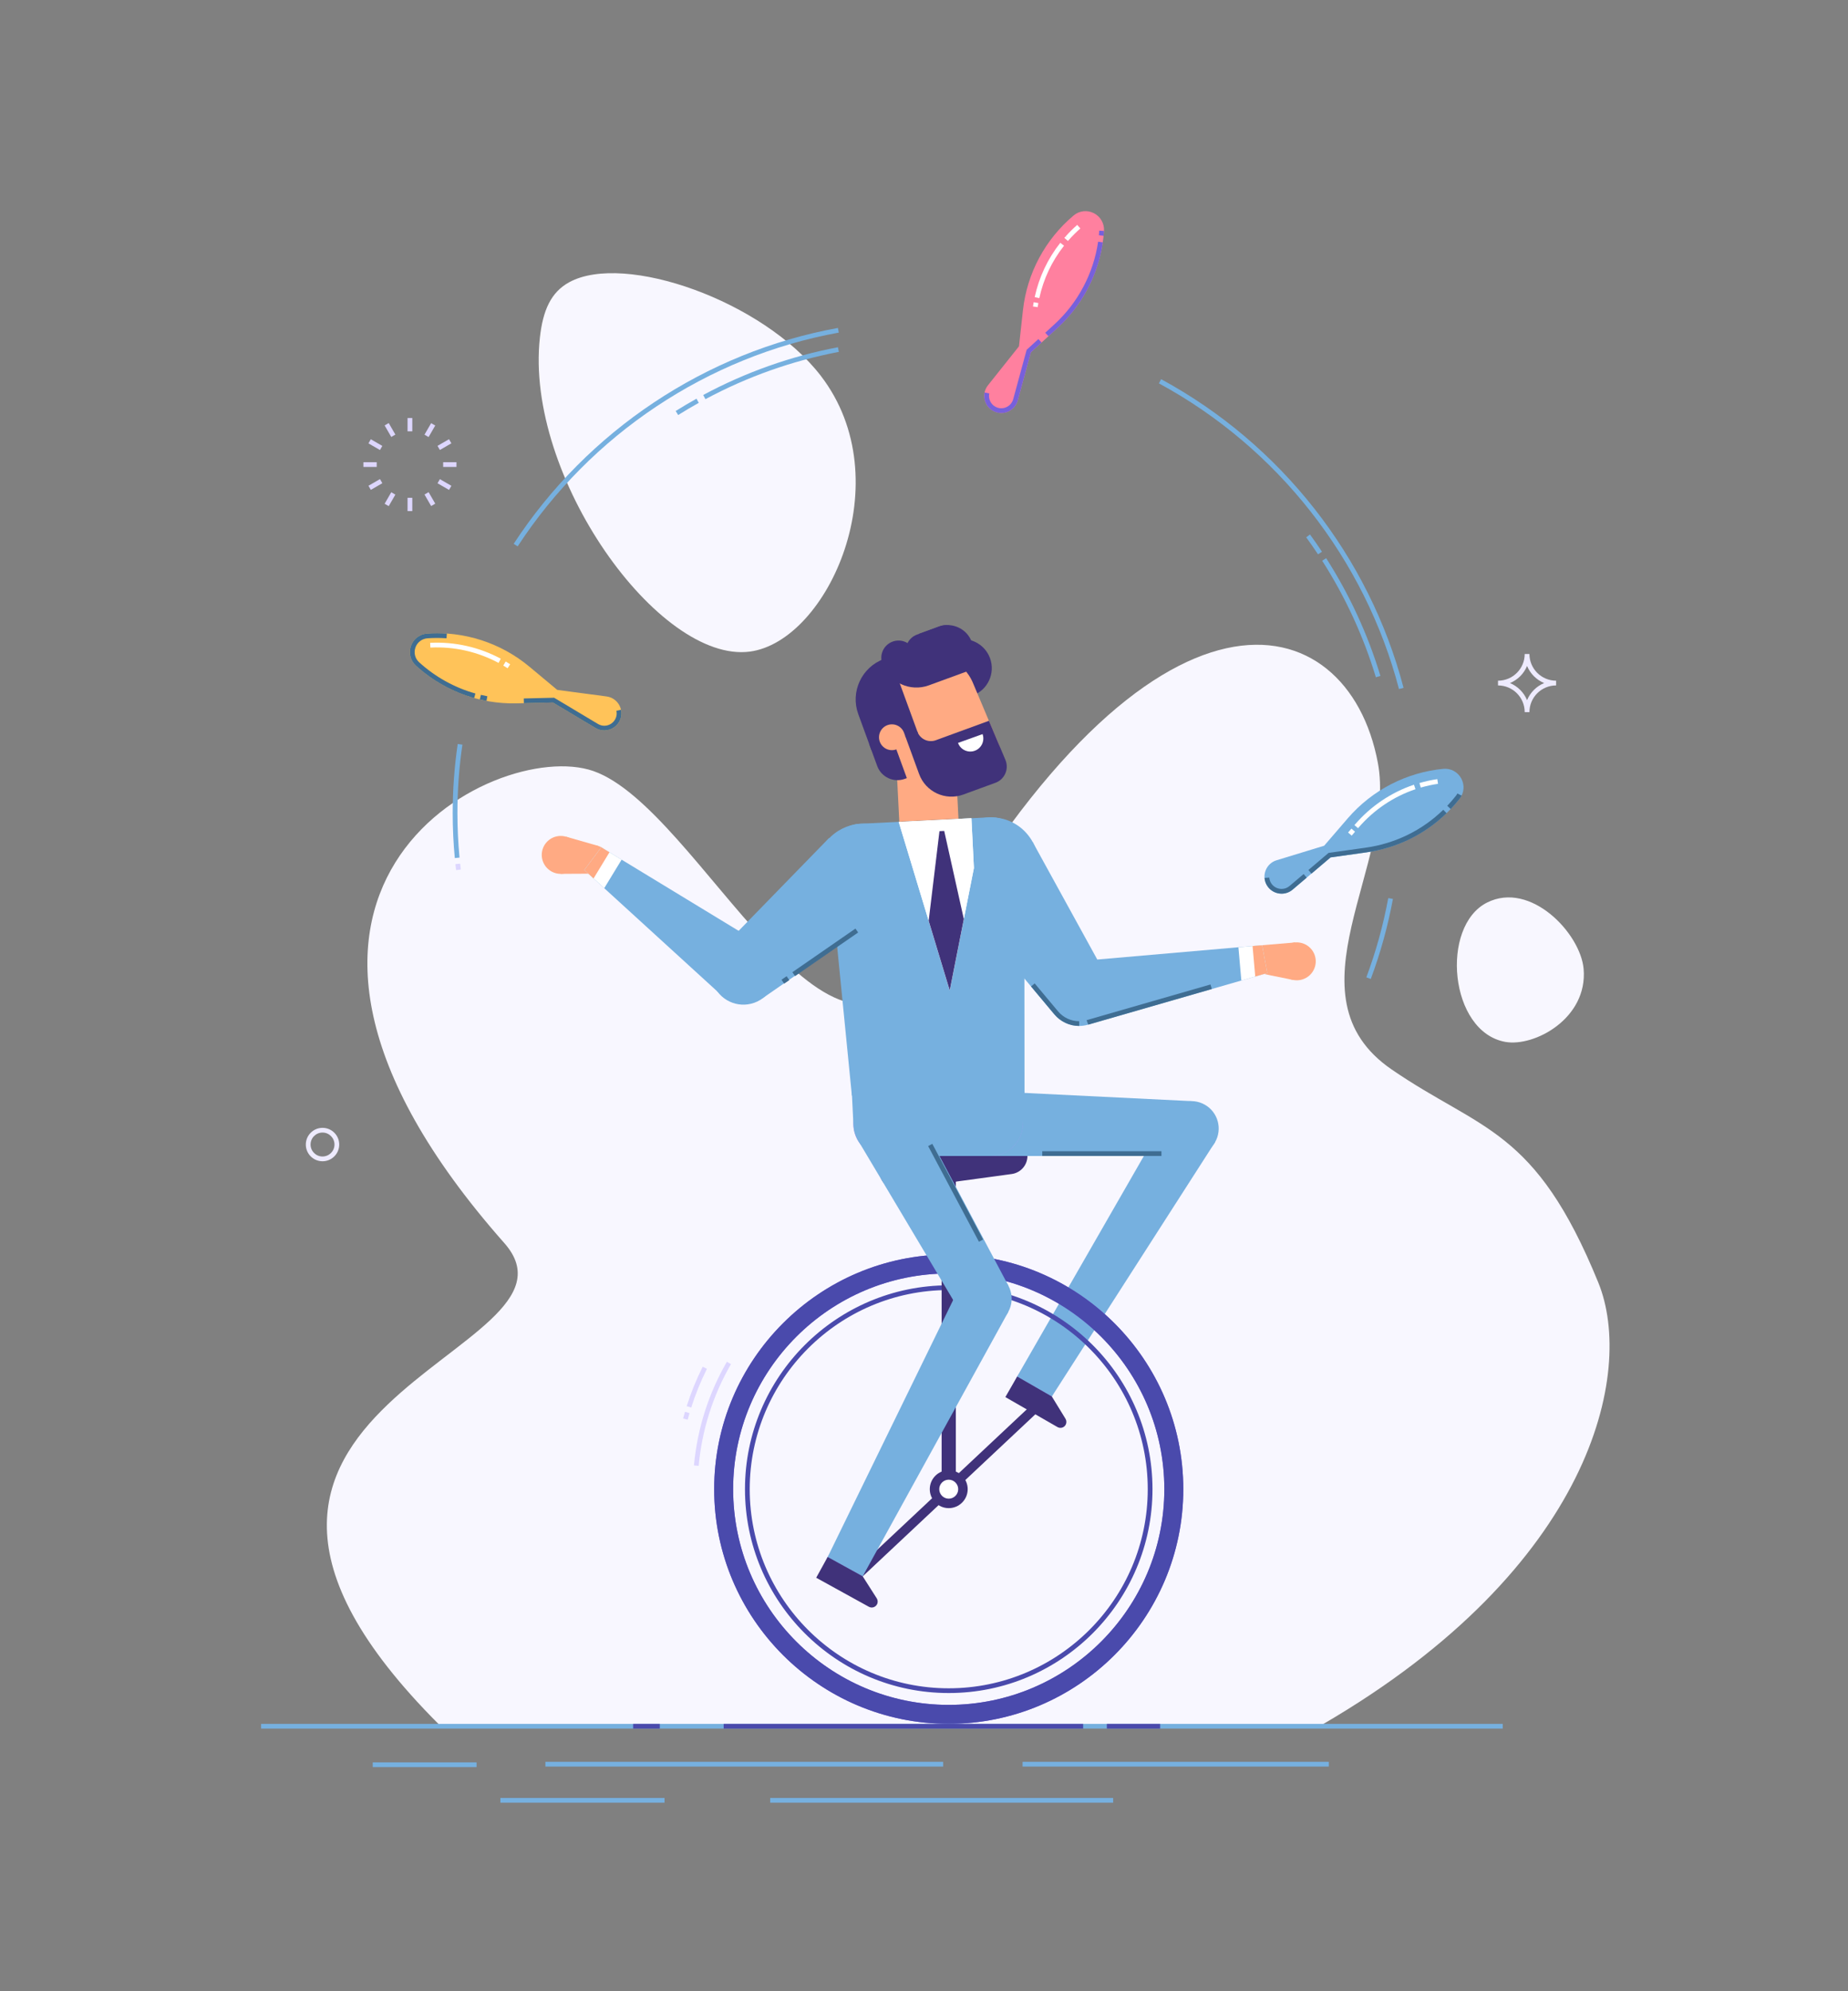 <?xml version="1.0" encoding="utf-8"?>
<!-- Generator: Adobe Illustrator 24.0.1, SVG Export Plug-In . SVG Version: 6.00 Build 0)  -->
<svg version="1.1" id="Ñëîé_1" xmlns="http://www.w3.org/2000/svg" xmlns:xlink="http://www.w3.org/1999/xlink" x="0px" y="0px"
	 viewBox="0 0 780 840" style="enable-background:new 0 0 780 840;" xml:space="preserve">
<rect x="0" y="0" width="780" height="840" fill="#808080" stroke="none"/>
<style type="text/css">
	.st0{fill:#F8F7FF;}
	.st1{fill:#DDD6FF;}
	.st2{fill:#EEEBFF;}
	.st3{fill:#40327A;}
	.st4{fill:#A796F2;}
	.st5{fill:#76B0DF;}
	.st6{fill:#7760DB;}
	.st7{fill:#4A4AAC;}
	.st8{fill:#FFAA83;}
	.st9{fill:#3F6D92;}
	.st10{fill:#FFFFFF;}
	.st11{fill:#FFC359;}
	.st12{fill:#FF809F;}
	.st13{fill:none;}
</style>
<g>
	<path class="st0" d="M185.22,727.41H558.3c113.73-66.14,131.72-148.53,116.32-186.33c-26.65-65.4-49.43-63.97-87.23-89.92
		c-45.45-31.2,2.16-86.66-5.82-129.31c-12.65-67.68-94.52-88.33-190.3,81c-40.38,71.38-95.73-61.93-140.87-77.6
		c-41.91-14.54-168.41,51.16-37.56,199.12C254.5,571.48,49.12,591.31,185.22,727.41z"/>
	<path class="st0" d="M227.88,142.39c1.26-11.35,4.57-19.09,12.43-23.36c23.31-12.64,81.82,7.87,106.14,39.52
		c33.92,44.13,2.98,111.99-29.97,116.33C278.15,279.91,221.4,201.01,227.88,142.39z"/>
	<path class="st0" d="M627.65,380.75c18.39-9.25,39.46,13.02,40.76,27.98c1.81,20.86-20.77,33.01-33.07,30.79
		C611.7,435.26,607.83,390.72,627.65,380.75z"/>
	<g>
		<g>
			<rect x="172.02" y="176.35" class="st1" width="2" height="5.61"/>
			<rect x="172.02" y="210" class="st1" width="2" height="5.61"/>
		</g>
		<g>
			<rect x="163.61" y="178.6" transform="matrix(0.866 -0.5 0.5 0.866 -68.647 106.604)" class="st1" width="2" height="5.61"/>
			<rect x="180.44" y="207.75" transform="matrix(0.866 -0.5 0.5 0.866 -80.966 118.921)" class="st1" width="2" height="5.61"/>
		</g>
		<g>
			<rect x="157.45" y="184.76" transform="matrix(0.5 -0.866 0.866 0.5 -83.21 231.008)" class="st1" width="2" height="5.61"/>
			<rect x="186.6" y="201.59" transform="matrix(0.5 -0.866 0.866 0.5 -83.21 264.666)" class="st1" width="2" height="5.61"/>
		</g>
		<g>
			<rect x="153.39" y="194.98" class="st1" width="5.61" height="2"/>
			<rect x="187.05" y="194.98" class="st1" width="5.61" height="2"/>
		</g>
		<g>
			<rect x="155.65" y="203.39" transform="matrix(0.866 -0.5 0.5 0.866 -80.967 106.606)" class="st1" width="5.61" height="2"/>
			<rect x="184.79" y="186.56" transform="matrix(0.866 -0.5 0.5 0.866 -68.648 118.925)" class="st1" width="5.61" height="2"/>
		</g>
		<g>
			
				<rect x="161.81" y="209.55" transform="matrix(0.5 -0.866 0.866 0.5 -100.036 247.863)" class="st1" width="5.61" height="2"/>
			
				<rect x="178.63" y="180.4" transform="matrix(0.5 -0.866 0.866 0.5 -66.374 247.861)" class="st1" width="5.61" height="2"/>
		</g>
	</g>
	<path class="st2" d="M645.54,300.41h-2c0-6.21-5.05-11.26-11.26-11.26v-2c6.21,0,11.26-5.05,11.26-11.26h2
		c0,6.21,5.05,11.26,11.26,11.26v2C650.59,289.15,645.54,294.2,645.54,300.41z M637.33,288.15c3.25,1.35,5.86,3.95,7.21,7.21
		c1.35-3.25,3.95-5.86,7.21-7.21c-3.25-1.35-5.86-3.95-7.21-7.21C643.19,284.2,640.59,286.8,637.33,288.15z"/>
	<path class="st2" d="M136.13,489.88c-3.89,0-7.05-3.16-7.05-7.05c0-3.89,3.17-7.05,7.05-7.05c3.89,0,7.05,3.16,7.05,7.05
		C143.18,486.72,140.02,489.88,136.13,489.88z M136.13,477.77c-2.79,0-5.05,2.27-5.05,5.05c0,2.79,2.27,5.05,5.05,5.05
		c2.79,0,5.05-2.27,5.05-5.05C141.18,480.04,138.91,477.77,136.13,477.77z"/>
	
		<rect x="342.85" y="628.24" transform="matrix(0.729 -0.684 0.684 0.729 -323.47 443.491)" class="st3" width="110.95" height="4"/>
	<path class="st4" d="M443.96,589.11c-2.32,4.04-7.48,5.43-11.52,3.11c-4.04-2.32-5.43-7.48-3.11-11.52
		c2.32-4.04,7.48-5.43,11.52-3.11S446.28,585.07,443.96,589.11z"/>
	<polygon class="st5" points="429.32,580.69 492.78,470.3 512.84,481.83 443.96,589.11 	"/>
	<path class="st3" d="M446.34,602.01l-22-12.65l4.98-8.67l14.64,8.42l5.77,9.41c0.48,0.78,0.49,1.77,0.04,2.56l0,0
		C449.08,602.29,447.55,602.7,446.34,602.01z"/>
	<path class="st6" d="M400.44,727.21c-54.59,0-99-44.41-99-99c0-54.59,44.41-99,99-99s99,44.41,99,99
		C499.44,682.8,455.03,727.21,400.44,727.21z M400.44,537.21c-50.18,0-91,40.82-91,91c0,50.18,40.82,91,91,91s91-40.82,91-91
		C491.44,578.04,450.62,537.21,400.44,537.21z"/>
	<path class="st7" d="M400.44,714.21c-47.42,0-86-38.58-86-86c0-47.42,38.58-86,86-86s86,38.58,86,86
		C486.44,675.63,447.86,714.21,400.44,714.21z M400.44,544.21c-46.32,0-84,37.68-84,84c0,46.32,37.68,84,84,84s84-37.68,84-84
		C484.44,581.9,446.76,544.21,400.44,544.21z"/>
	<path class="st1" d="M291.75,593.79l-1.91-0.61c1.8-5.68,4.07-11.28,6.75-16.63l1.79,0.89
		C295.75,582.71,293.52,588.21,291.75,593.79z"/>
	<path class="st1" d="M290.26,598.91l-1.93-0.52c0.25-0.95,0.52-1.89,0.79-2.84l1.92,0.56C290.76,597.05,290.5,597.98,290.26,598.91
		z"/>
	<path class="st1" d="M294.89,618.38l-1.99-0.18c1.43-15.52,6.11-30.23,13.9-43.74l1.73,1C300.89,588.71,296.3,603.15,294.89,618.38
		z"/>
	<path class="st7" d="M400.44,727.21c-54.59,0-99-44.41-99-99c0-54.59,44.41-99,99-99s99,44.41,99,99
		C499.44,682.8,455.03,727.21,400.44,727.21z M400.44,537.21c-50.18,0-91,40.82-91,91c0,50.18,40.82,91,91,91s91-40.82,91-91
		C491.44,578.04,450.62,537.21,400.44,537.21z"/>
	<rect x="397.44" y="495.79" class="st3" width="6" height="138.73"/>
	<path class="st3" d="M379.92,501.67l47.1-6.41c3.8-0.52,6.64-3.77,6.64-7.61l0,0h-62.45v6.41
		C371.21,498.71,375.31,502.29,379.92,501.67z"/>
	<g>
		<path class="st8" d="M555.19,407.13c-0.88,4.33-5.1,7.13-9.43,6.25c-4.33-0.88-7.13-5.1-6.25-9.43c0.88-4.33,5.1-7.13,9.43-6.25
			C553.27,398.58,556.07,402.8,555.19,407.13z"/>
		<path class="st8" d="M539.12,405.91c0.66-3.25-1.44-6.41-4.69-7.07c-3.25-0.66-6.41,1.44-7.07,4.69
			c-0.66,3.25,1.44,6.41,4.69,7.07C535.3,411.26,538.46,409.16,539.12,405.91z"/>
		<polygon class="st8" points="546.68,397.57 532.74,398.74 532.05,410.6 545.76,413.38 		"/>
	</g>
	<path class="st5" d="M534.89,410.48l-2.18-11.75l-4.04,0.35l-5.97,0.52l-59.56,5.18l-27.29-49.62l-32.88,22.45l42.04,50.3
		l0.01-0.01c3.36,4.01,8.88,5.9,14.23,4.36c0.03-0.01,0.06-0.02,0.09-0.03L534.89,410.48z"/>
	<polygon class="st9" points="459.32,432.25 458.63,430.37 458.77,430.32 510.93,415.3 511.48,417.22 	"/>
	<polygon class="st10" points="532.72,398.73 534.89,410.48 523.94,413.64 522.71,399.61 528.68,399.09 	"/>
	<polygon class="st8" points="532.72,398.74 534.9,410.48 529.81,411.95 528.68,399.09 	"/>
	<path class="st5" d="M431.15,380.14c-8.47,7.08-21.09,5.96-28.17-2.52c-7.08-8.47-5.96-21.09,2.52-28.17
		c8.47-7.08,21.09-5.96,28.17,2.52C440.75,360.44,439.62,373.05,431.15,380.14z"/>
	<g>
		<path class="st8" d="M228.66,360.68c0.02,4.42,3.63,7.98,8.04,7.96c4.42-0.02,7.98-3.63,7.96-8.04c-0.02-4.42-3.63-7.98-8.04-7.96
			C232.2,352.66,228.64,356.26,228.66,360.68z"/>
		<path class="st8" d="M244.66,362.59c-0.02-3.31,2.65-6.01,5.97-6.03c3.31-0.02,6.01,2.65,6.03,5.97c0.02,3.31-2.65,6.01-5.97,6.03
			C247.38,368.58,244.68,365.9,244.66,362.59z"/>
		<polygon class="st8" points="238.87,352.94 252.31,356.79 250.69,368.56 236.71,368.63 		"/>
	</g>
	
		<ellipse transform="matrix(0.97 -0.243 0.243 0.97 -90.38 88.786)" class="st5" cx="313.95" cy="409.98" rx="13.64" ry="13.64"/>
	<polygon class="st5" points="375.63,383.91 321.72,421.2 304.18,400.47 349.92,353.52 	"/>
	<g>
		<polygon class="st5" points="304.76,420.06 246.62,367 253.78,357.43 257.25,359.54 262.37,362.65 321.03,398.31 		"/>
		<polygon class="st10" points="255.04,374.68 246.62,367 253.78,357.43 257.25,359.54 262.37,362.65 		"/>
		<polygon class="st8" points="253.78,357.43 246.62,367 250.53,370.57 257.24,359.54 		"/>
	</g>
	
		<ellipse transform="matrix(0.402 -0.916 0.916 0.402 -118.587 553.403)" class="st5" cx="364.26" cy="367.46" rx="20" ry="20"/>
	<polygon class="st5" points="418.09,460.35 502.83,464.51 502.83,487.64 418.09,487.65 	"/>
	
		<ellipse transform="matrix(0.93 -0.368 0.368 0.93 -148.26 170.925)" class="st4" cx="373.82" cy="474.01" rx="13.65" ry="13.65"/>
	<circle class="st4" cx="418.09" cy="474" r="13.65"/>
	<path class="st5" d="M432.33,358.77l0.1,105l-72.87-1.6l-9.82-99.3c-0.79-7.96,5.25-14.96,13.24-15.36l54.67-2.71
		C425.63,344.4,432.33,350.77,432.33,358.77z"/>
	<path class="st5" d="M432.43,460.36l-0.67,13.65l-0.03,0.67c-0.36,7.27-6.36,12.98-13.63,12.98h-44.25
		c-7.28,0-13.28-5.71-13.63-12.98l-0.03-0.67l-0.67-13.65H432.43z"/>
	<polygon class="st5" points="385.87,467.6 425.65,542.43 405.22,553.29 361.77,480.42 	"/>
	
		<rect x="402.55" y="480.15" transform="matrix(0.883 -0.469 0.469 0.883 -188.894 248.298)" class="st9" width="2" height="45.71"/>
	<path class="st4" d="M364.11,664.96c-2.25,4.08-7.38,5.57-11.46,3.32c-4.08-2.25-5.57-7.38-3.32-11.46
		c2.25-4.08,7.38-5.57,11.46-3.32C364.87,655.74,366.36,660.88,364.11,664.96z"/>
	<polygon class="st10" points="379.32,346.7 400.86,417.79 411.06,366.21 410.02,345.17 	"/>
	<polygon class="st10" points="410.02,345.18 411.06,366.21 406.81,387.7 400.86,417.79 391.97,388.43 379.32,346.7 	"/>
	<path class="st5" d="M512.85,481.84c-3.18,5.54-10.25,7.45-15.79,4.26c-5.54-3.18-7.45-10.25-4.26-15.79
		c3.18-5.54,10.25-7.45,15.79-4.26C514.12,469.23,516.03,476.3,512.85,481.84z"/>
	<path class="st5" d="M425.56,553.44c-3.08,5.59-10.12,7.63-15.71,4.55c-5.59-3.08-7.63-10.12-4.55-15.71
		c3.08-5.59,10.12-7.63,15.71-4.55C426.61,540.81,428.64,547.84,425.56,553.44z"/>
	<polygon class="st5" points="349.34,656.82 405.3,542.28 425.56,553.44 364.12,664.97 	"/>
	<polygon class="st3" points="406.81,387.7 400.86,417.79 391.97,388.43 396.53,350.63 398.53,350.53 	"/>
	<path class="st3" d="M366.73,677.82l-22.23-12.25l4.83-8.76l14.79,8.15l5.94,9.31c0.49,0.77,0.53,1.76,0.08,2.56l0,0
		C369.47,678.05,367.95,678.49,366.73,677.82z"/>
	
		<rect x="378.63" y="319.01" transform="matrix(0.999 -0.05 0.05 0.999 -15.986 19.773)" class="st8" width="25" height="27.09"/>
	<path class="st11" d="M223.46,281.25l11.73,9.78l20.83,2.77c4.52,0.6,7.35,5.2,5.85,9.51c-1.5,4.31-6.58,6.16-10.5,3.81
		l-18.03-10.78l-15.27,0.37c-15.77,0.38-31-5.37-42.55-15.92c-2.29-2.09-3.08-5.37-2.06-8.3l0,0c1.03-2.96,3.74-5.02,6.87-5.23
		C195.91,266.2,211.37,271.17,223.46,281.25z"/>
	<path class="st9" d="M255.06,308.15c-1.29,0-2.56-0.35-3.68-1.02l-18.03-10.78l-12.23,0.3l-0.05-2l12.81-0.31l18.53,11.08
		c0.81,0.48,1.73,0.74,2.66,0.74c2.22,0,4.2-1.41,4.93-3.5c0.32-0.91,0.38-1.89,0.17-2.82l1.95-0.43c0.28,1.29,0.2,2.64-0.24,3.9
		C260.86,306.2,258.12,308.15,255.06,308.15z"/>
	<path class="st10" d="M214.25,281.9c-0.6-0.39-1.21-0.76-1.83-1.13l1.02-1.72c0.64,0.38,1.27,0.77,1.89,1.17L214.25,281.9z
		 M210.43,279.65c-8.8-4.72-18.77-6.98-28.78-6.47l-0.1-2c10.38-0.53,20.72,1.81,29.83,6.7L210.43,279.65z"/>
	<path class="st9" d="M200.14,294.47c-9.1-2.55-17.61-7.28-24.62-13.68c-2.28-2.08-3.09-5.34-2.06-8.3
		c1.03-2.97,3.73-5.02,6.87-5.23c2.74-0.19,5.52-0.18,8.27,0l-0.14,2c-2.65-0.18-5.35-0.18-8,0c-2.34,0.16-4.35,1.69-5.12,3.9
		c-0.77,2.2-0.17,4.62,1.52,6.17c6.77,6.19,15.01,10.77,23.8,13.23L200.14,294.47z"/>
	<path class="st9" d="M205.34,295.68c-0.94-0.18-1.9-0.38-2.83-0.6l0.46-1.95c0.9,0.21,1.82,0.41,2.73,0.58L205.34,295.68z"/>
	<path class="st12" d="M446.36,138.32l-11.26,10.32l-5.52,20.27c-1.2,4.4-6.13,6.6-10.2,4.53c-4.07-2.06-5.23-7.34-2.38-10.91
		l13.09-16.44l1.67-15.18c1.72-15.68,9.45-30.01,21.44-40.05c2.38-1.99,5.73-2.34,8.5-0.93l0,0c2.8,1.42,4.48,4.38,4.27,7.51
		C464.94,113.02,457.96,127.68,446.36,138.32z"/>
	<path class="st10" d="M450.76,101.65l-1.52-1.3c0.17-0.2,0.34-0.39,0.51-0.57l1.54,1.28l-0.05,0.05
		C451.07,101.29,450.92,101.46,450.76,101.65z M451.28,101.05l-1.49-1.33c1.52-1.71,3.17-3.34,4.88-4.85l1.32,1.5
		C454.34,97.83,452.75,99.41,451.28,101.05z"/>
	<path class="st10" d="M437.98,129.57l-1.98-0.29c0.09-0.6,0.18-1.19,0.29-1.79l1.97,0.35
		C438.15,128.42,438.06,128.99,437.98,129.57z M438.67,125.77l-1.95-0.43c1.84-8.44,5.48-16.15,10.81-22.92l1.57,1.24
		C443.95,110.19,440.44,117.63,438.67,125.77z"/>
	<path class="st6" d="M422.63,174.23c-1.13,0-2.22-0.26-3.25-0.78c-1.94-0.98-3.32-2.77-3.78-4.9c-0.21-0.99-0.22-1.99-0.02-2.97
		l1.96,0.4c-0.14,0.71-0.14,1.43,0.02,2.14c0.33,1.54,1.33,2.83,2.73,3.54c0.74,0.38,1.53,0.57,2.34,0.57
		c2.34,0,4.41-1.58,5.03-3.84l5.67-20.83l4.95-4.53l1.35,1.47l-4.52,4.14l-5.52,20.27C428.73,172.05,425.88,174.23,422.63,174.23z"
		/>
	<path class="st6" d="M442.53,141.84l-1.35-1.47l3.83-3.51c9.98-9.15,16.54-21.55,18.48-34.9l1.98,0.29
		c-2,13.81-8.79,26.62-19.1,36.08L442.53,141.84z"/>
	<path class="st6" d="M465.8,99.45l-1.99-0.2c0.06-0.65,0.12-1.29,0.16-1.95l2,0.13C465.93,98.12,465.87,98.79,465.8,99.45z"/>
	<path class="st5" d="M576.73,359.57l-15.13,2.13l-16.03,13.59c-3.48,2.95-8.79,1.96-10.98-2.04c-2.19-4-0.15-9.01,4.21-10.34
		l20.1-6.14l9.97-11.57c10.3-11.94,24.78-19.38,40.35-20.87c3.09-0.29,6.05,1.32,7.54,4.05l0,0c1.49,2.72,1.25,6.09-0.67,8.53
		C606.43,349.21,592.35,357.37,576.73,359.57z"/>
	<path class="st10" d="M570.52,352.5l-1.52-1.3l1.41-1.64l1.52,1.3L570.52,352.5z M573.2,349.38l-1.52-1.31l0.22-0.26
		c6.67-7.74,15.28-13.54,24.9-16.78l0.64,1.9c-9.28,3.12-17.59,8.72-24.02,16.19L573.2,349.38z M599.67,332.24l-0.56-1.92
		c2.46-0.71,5-1.27,7.55-1.64l0.29,1.98C604.5,331.01,602.05,331.55,599.67,332.24z"/>
	<path class="st9" d="M540.93,377c-2.64,0-5.07-1.44-6.33-3.75c-0.49-0.9-0.78-1.87-0.86-2.89l1.99-0.16
		c0.06,0.73,0.27,1.43,0.62,2.08c0.91,1.67,2.66,2.71,4.58,2.71c1.24,0,2.4-0.43,3.35-1.23l5.96-5.05l1.29,1.53l-5.96,5.06
		C544.26,376.41,542.65,377,540.93,377z"/>
	<path class="st9" d="M553.54,368.54l-1.29-1.53l8.5-7.21l15.7-2.21c12.45-1.76,23.76-7.28,32.73-15.99l1.39,1.44
		c-9.28,9-20.98,14.71-33.85,16.53l-15.13,2.13L553.54,368.54z"/>
	<path class="st9" d="M612.31,341.3l-1.45-1.38c1.28-1.35,2.52-2.77,3.67-4.24c0.23-0.29,0.43-0.61,0.6-0.95l1.79,0.9
		c-0.23,0.45-0.5,0.88-0.82,1.28C614.91,338.43,613.63,339.91,612.31,341.3z"/>
	<g>
		<path class="st10" d="M406.44,628.21c0,3.31-2.69,6-6,6s-6-2.69-6-6c0-3.31,2.69-6,6-6S406.44,624.9,406.44,628.21z"/>
		<path class="st3" d="M400.44,636.21c-4.41,0-8-3.59-8-8c0-4.41,3.59-8,8-8c4.41,0,8,3.59,8,8
			C408.44,632.62,404.85,636.21,400.44,636.21z M400.44,624.21c-2.21,0-4,1.79-4,4c0,2.21,1.79,4,4,4c2.21,0,4-1.79,4-4
			C404.44,626.01,402.64,624.21,400.44,624.21z"/>
	</g>
	<path class="st5" d="M218.49,230.49l-1.67-1.09c31.17-47.72,81.05-80.92,136.85-91.06l0.36,1.97
		C298.76,150.35,249.36,183.22,218.49,230.49z"/>
	<path class="st5" d="M590.48,290.67c-14.36-54.84-51.3-101.84-101.34-128.95l0.95-1.76c50.53,27.37,87.82,74.83,102.32,130.21
		L590.48,290.67z"/>
	<path class="st5" d="M297.75,168.39l-0.95-1.76c17.87-9.59,37-16.37,56.88-20.15l0.37,1.96
		C334.38,152.19,315.44,158.9,297.75,168.39z"/>
	<path class="st5" d="M286.24,175.08l-1.06-1.69c2.88-1.8,5.83-3.55,8.79-5.2l0.97,1.75C292.01,171.56,289.09,173.3,286.24,175.08z"
		/>
	<path class="st5" d="M191.96,361.97c-0.59-6.26-0.89-12.63-0.89-18.95c0-9.77,0.71-19.58,2.12-29.18l1.98,0.29
		c-1.39,9.5-2.1,19.22-2.1,28.89c0,6.25,0.3,12.56,0.88,18.76L191.96,361.97z"/>
	<path class="st1" d="M192.51,367.05c-0.1-0.83-0.2-1.67-0.29-2.51l1.99-0.21c0.09,0.83,0.18,1.66,0.28,2.48L192.51,367.05z"/>
	<path class="st5" d="M578.57,412.99l-1.87-0.7c4.05-10.82,7.16-22.07,9.25-33.43l1.97,0.36
		C585.8,390.69,582.66,402.06,578.57,412.99z"/>
	<path class="st5" d="M580.73,285.71c-5.25-17.32-12.87-33.86-22.67-49.17l1.68-1.08c9.9,15.46,17.6,32.17,22.9,49.67L580.73,285.71
		z"/>
	<path class="st5" d="M556.31,233.85c-1.6-2.41-3.28-4.83-5-7.19l1.62-1.18c1.74,2.38,3.43,4.82,5.04,7.26L556.31,233.85z"/>
	<g>
		<path class="st3" d="M410.56,293.41l-3.41,1.25l-8.43-23.05l3.41-1.25c6.36-2.33,13.41,0.95,15.74,7.31l0,0
			C420.19,284.03,416.92,291.08,410.56,293.41z"/>
		<path class="st3" d="M390.45,325.44l-8.54,3.12c-4.71,1.72-9.93-0.7-11.66-5.42l-3.42-9.35l17.07-6.24L390.45,325.44z"/>
		<path class="st3" d="M408.03,293.66l-9.27,3.39l-10.84-29.66l8.29-3.03c5.66-2.07,11.92,0.84,13.99,6.5l3.71,10.15
			C415.78,286.12,413.15,291.79,408.03,293.66z"/>
		<path class="st8" d="M416.24,325.84l-30.31,11.08l-12.48-34.13c-3.8-10.38,1.54-21.87,11.92-25.67h0
			c10.03-3.67,21.17,1.18,25.31,11.02l10.8,25.63C423.51,318.56,421.12,324.06,416.24,325.84z"/>
		<path class="st13" d="M417.41,304.08l-6.71-15.93L417.41,304.08z"/>
		<path class="st3" d="M373.1,277.98l2.56-0.94l11.75,32.13l-19.63,7.18l-5.51-15.06C358.82,291.87,363.67,281.43,373.1,277.98z"/>
		<path class="st8" d="M378.33,316.13l5.12-1.87l-1.87-5.12c-1.03-2.83-4.17-4.28-6.99-3.25l0,0c-2.83,1.03-4.28,4.17-3.25,6.99l0,0
			C372.37,315.71,375.5,317.16,378.33,316.13z"/>
		<path class="st3" d="M411.49,282l-19.44,7.11c-7.92,2.9-16.73-1.19-19.63-9.12c-1.38-3.77,0.56-7.95,4.33-9.33
			c3.77-1.38,7.95,0.56,9.33,4.33c0.14,0.39,0.58,0.6,0.98,0.45l19.44-7.11L411.49,282z"/>
		<path class="st3" d="M401.73,277.82l-9.67,3.54c-3.77,1.38-7.95-0.56-9.33-4.33c-1.38-3.77,0.56-7.95,4.33-9.33l9.67-3.54
			c3.77-1.38,7.95,0.56,9.33,4.33C407.44,272.27,405.5,276.44,401.73,277.82z"/>
		<path class="st3" d="M424.36,320.56c1.61,3.83-0.3,8.23-4.21,9.66l-13.57,4.96c-7.54,2.76-15.89-1.12-18.65-8.66l-5.84-15.99
			l5.12-1.87l0,0c1.15,3.14,4.63,4.76,7.77,3.61l22.43-8.2L424.36,320.56z"/>
		<path class="st10" d="M404.36,313.4c1.03,2.86,4.18,4.34,7.04,3.32c2.86-1.03,4.34-4.18,3.32-7.04L404.36,313.4z"/>
	</g>
	<g>
		<path class="st5" d="M398.08,744.23H230.2H398.08z"/>
		<rect x="230.2" y="743.23" class="st5" width="167.88" height="2"/>
	</g>
	<g>
		<path class="st5" d="M280.48,759.47H211.2H280.48z"/>
		<rect x="211.2" y="758.47" class="st5" width="69.28" height="2"/>
	</g>
	<g>
		<path class="st5" d="M469.84,759.47H325.08H469.84z"/>
		<rect x="325.08" y="758.47" class="st5" width="144.76" height="2"/>
	</g>
	<g>
		<path class="st5" d="M201.16,744.46h-43.83H201.16z"/>
		<rect x="157.32" y="743.46" class="st5" width="43.83" height="2"/>
	</g>
	<g>
		<path class="st5" d="M560.86,744.23H431.61H560.86z"/>
		<rect x="431.61" y="743.23" class="st5" width="129.25" height="2"/>
	</g>
	<rect x="110.2" y="727.22" class="st5" width="524.07" height="2"/>
	<rect x="305.44" y="727.22" class="st7" width="151.73" height="2"/>
	<rect x="467.17" y="727.22" class="st7" width="22.5" height="2"/>
	<rect x="267.24" y="727.22" class="st7" width="11.25" height="2"/>
	
		<rect x="329.87" y="412.43" transform="matrix(0.823 -0.569 0.569 0.823 -176.307 261.58)" class="st9" width="2.63" height="2"/>
	
		<rect x="331.83" y="400.81" transform="matrix(0.823 -0.569 0.569 0.823 -166.717 269.076)" class="st9" width="32.35" height="2"/>
	<path class="st9" d="M455.49,432.8c-4.04,0-7.85-1.78-10.46-4.9l-0.01-0.02v0l-0.54-0.63l-9.3-11.12l1.54-1.28l9.85,11.77
		c2.22,2.66,5.48,4.18,8.93,4.18V432.8z"/>
	<rect x="439.91" y="485.64" class="st9" width="50.31" height="2"/>
</g>
</svg>
